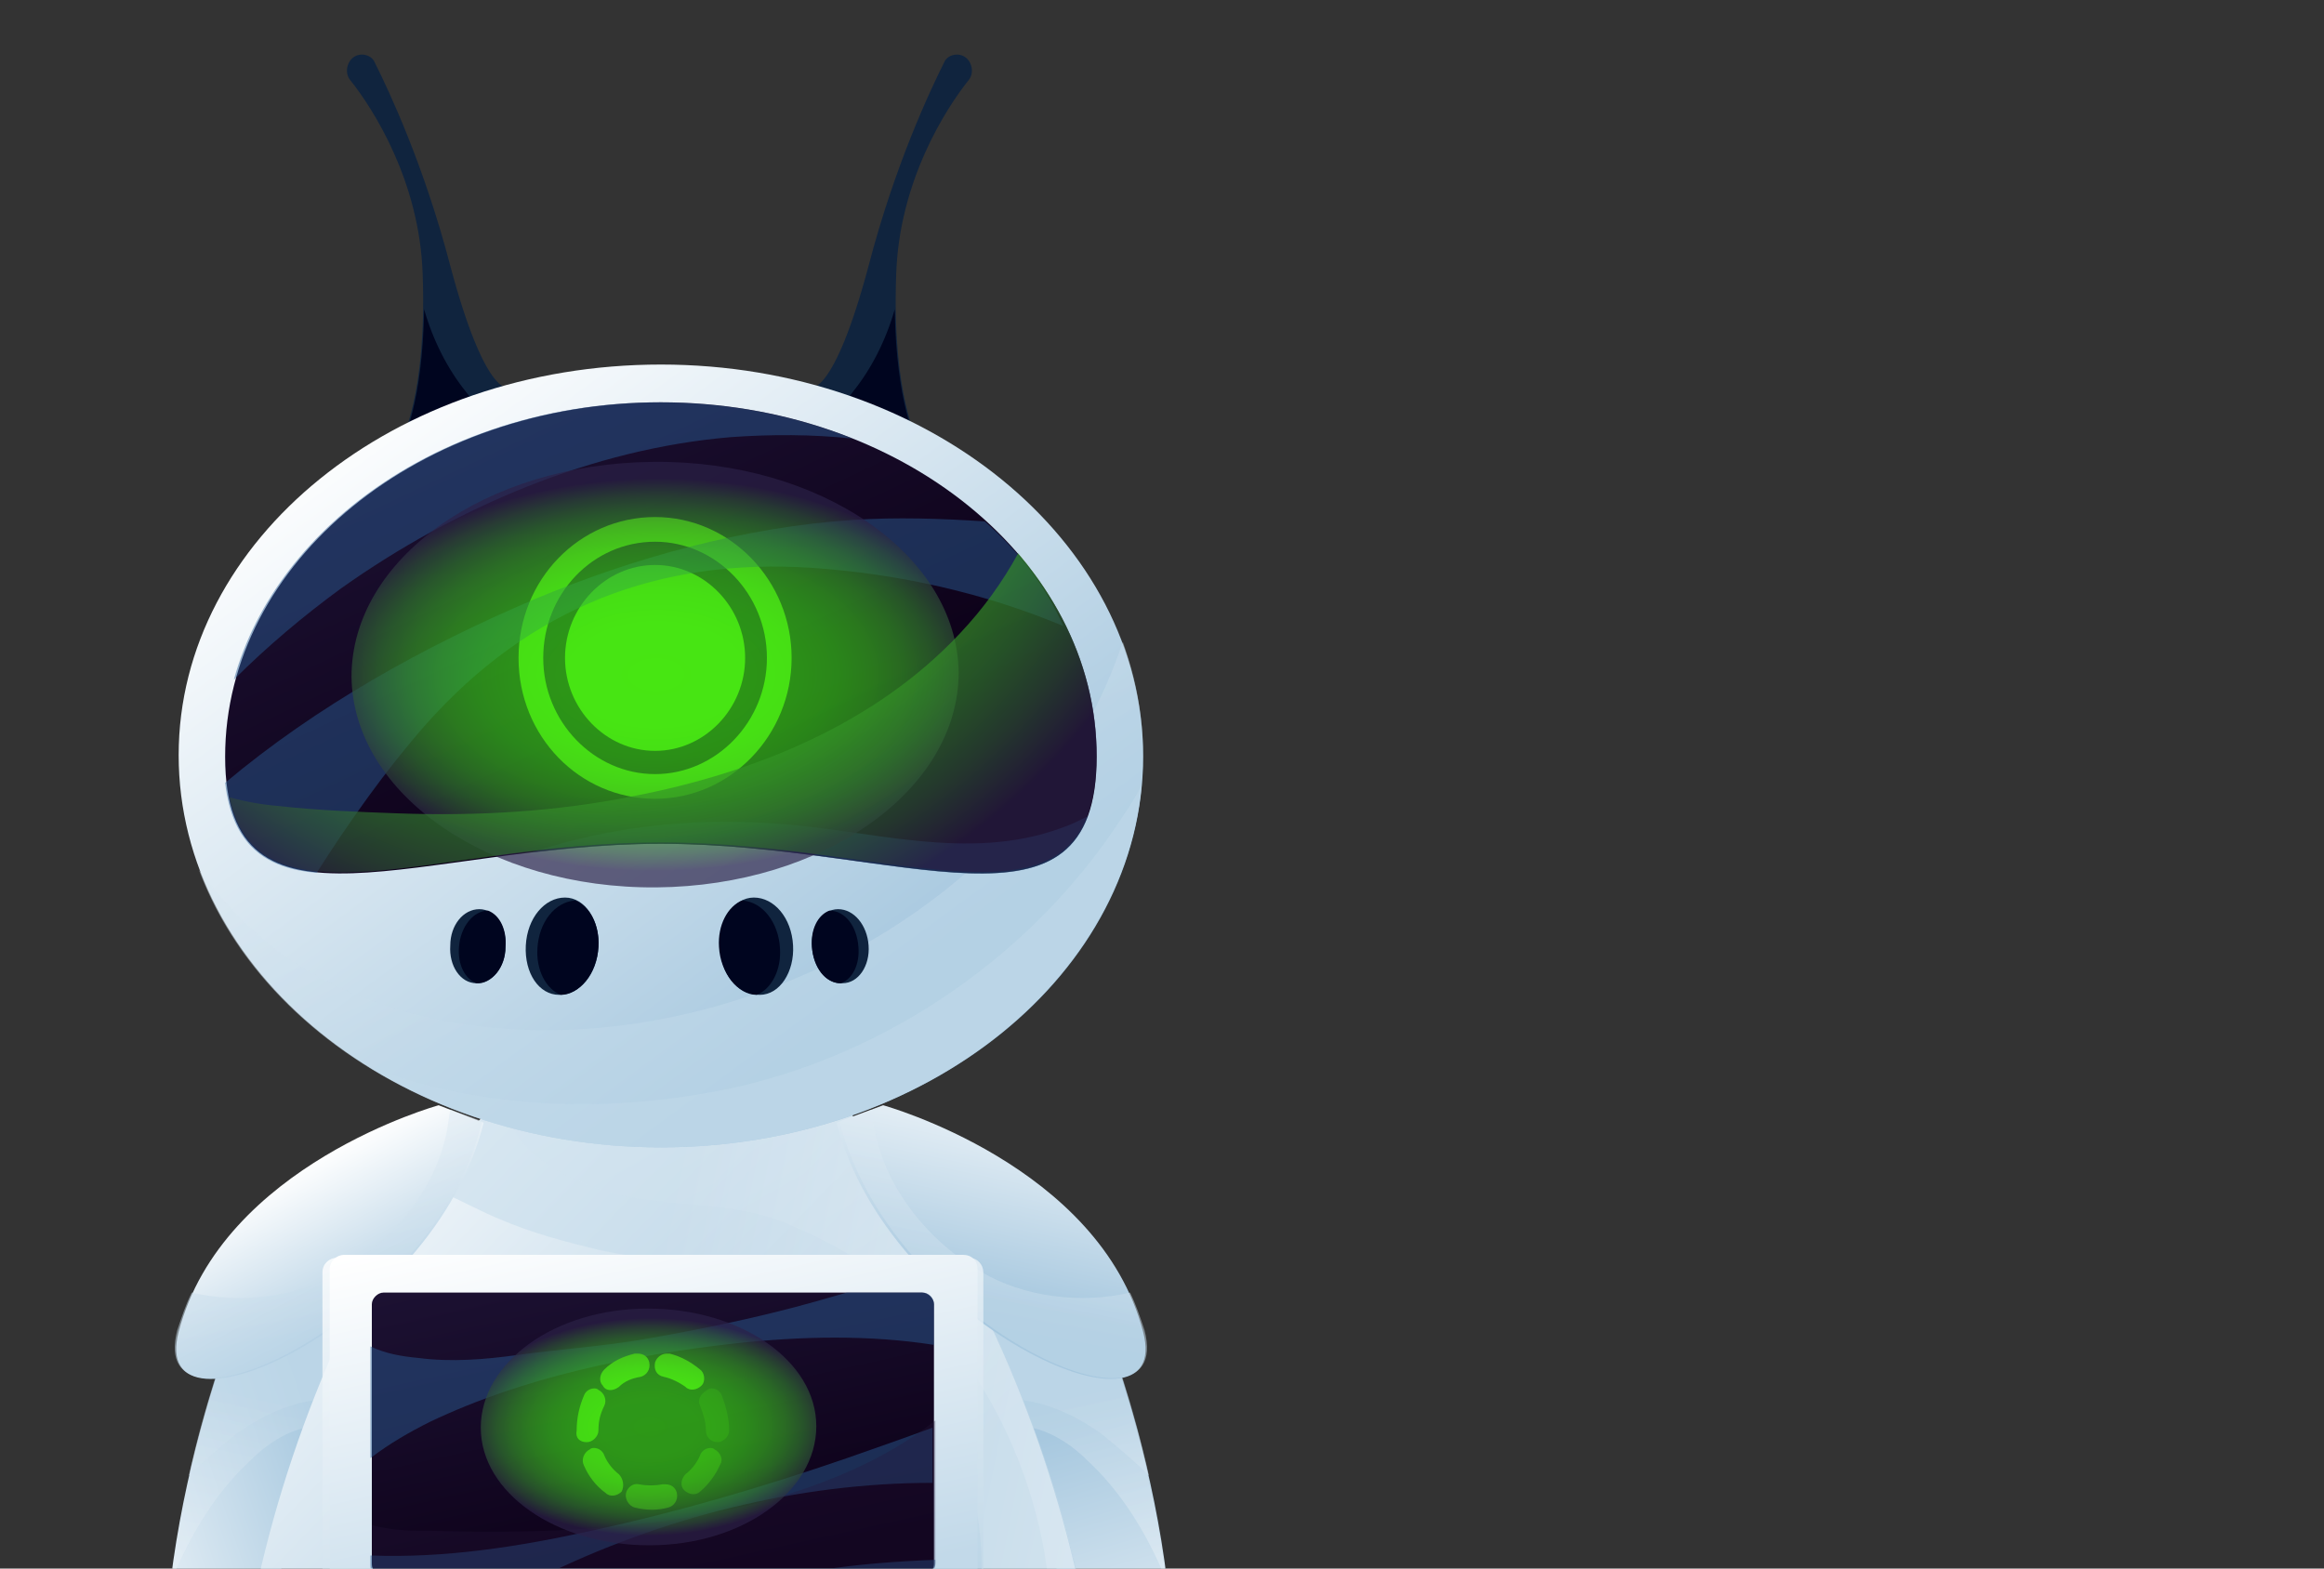 <?xml version="1.0" encoding="utf-8"?>
<!-- Generator: Adobe Illustrator 24.0.0, SVG Export Plug-In . SVG Version: 6.00 Build 0)  -->
<svg version="1.1" id="Layer_1" xmlns="http://www.w3.org/2000/svg" xmlns:xlink="http://www.w3.org/1999/xlink" x="0px" y="0px"
	 viewBox="0 0 160 108" style="enableBackground:new 0 0 160 108;" xml:space="preserve">
<rect x="0" y="0" width="160" height="108" fill="#333333" stroke="none"/>
<style type="text/css">
	.st0{fill:#F2F2F2;}
	.st1{fill:url(#SVGID_5_);}
	.st2{opacity:0.5;fill:url(#SVGID_6_);enableBackground:new    ;}
	.st3{opacity:0.5;fill:url(#SVGID_7_);enableBackground:new    ;}
	.st4{fill:#10243E;}
	.st5{fill:#031833;}
	.st6{fill:url(#SVGID_8_);}
	.st7{opacity:0.5;fill:url(#SVGID_9_);enableBackground:new    ;}
	.st8{opacity:0.5;fill:url(#SVGID_10_);enableBackground:new    ;}
	.st9{fill:url(#SVGID_11_);}
	.st10{opacity:0.5;fill:url(#SVGID_12_);enableBackground:new    ;}
	.st11{fill:#00051F;}
	.st12{opacity:0.5;fill:url(#SVGID_13_);enableBackground:new    ;}
	.st13{fill:url(#SVGID_14_);}
	.st14{opacity:0.5;fill:url(#SVGID_15_);enableBackground:new    ;}
	.st15{opacity:0.5;fill:url(#SVGID_16_);enableBackground:new    ;}
	.st16{fill:url(#SVGID_17_);}
	.st17{fill:#63FC12;}
	.st18{opacity:0.47;}
	.st19{fill:#2A5D94;}
	.st20{clip-path:url(#SVGID_20_);}
	.st21{clip-path:url(#SVGID_21_);fill:url(#SVGID_22_);}
	.st22{clip-path:url(#SVGID_25_);}
	.st23{clip-path:url(#SVGID_26_);fill:url(#SVGID_27_);}
	.st24{opacity:0.68;fill:url(#SVGID_28_);enableBackground:new    ;}
	.st25{opacity:0.68;fill:url(#SVGID_29_);enableBackground:new    ;}
	.st26{fill:url(#SVGID_30_);}
	.st27{opacity:0.5;fill:url(#SVGID_31_);enableBackground:new    ;}
	.st28{fill:url(#SVGID_32_);}
	.st29{opacity:0.5;fill:url(#SVGID_33_);enableBackground:new    ;}
	.st30{fill:url(#SVGID_34_);}
	.st31{opacity:0.5;fill:url(#SVGID_35_);enableBackground:new    ;}
	.st32{fill:url(#SVGID_36_);}
	.st33{opacity:0.5;fill:url(#SVGID_37_);enableBackground:new    ;}
	.st34{opacity:0.81;fill:url(#SVGID_38_);enableBackground:new    ;}
	.st35{fill:url(#SVGID_39_);}
	.st36{fill:url(#SVGID_40_);}
	.st37{opacity:0.3;}
	.st38{fill:#251539;}
	.st39{opacity:0.2;fill:#63FC12;enableBackground:new    ;}
	.st40{opacity:0.9;fill:#63FC12;enableBackground:new    ;}
	.st41{opacity:0.4;fill:#63FC12;enableBackground:new    ;}
	.st42{opacity:0.8;fill:#63FC12;enableBackground:new    ;}
	.st43{opacity:0.6;fill:#63FC12;enableBackground:new    ;}
	.st44{clip-path:url(#SVGID_43_);}
	.st45{clip-path:url(#SVGID_44_);fill:url(#SVGID_45_);}
	.st46{clip-path:url(#SVGID_48_);}
	.st47{clip-path:url(#SVGID_49_);fill:url(#SVGID_50_);}
	.st48{opacity:0.68;fill:url(#SVGID_51_);enableBackground:new    ;}
</style>
<g>
	<path class="st0" d="M82.6,146.9c0,1.9-16.4,3.4-36.6,3.4s-36.6-1.5-36.6-3.4c0-1.9,16.4-3.4,36.6-3.4S82.6,145,82.6,146.9z"/>
	<g>
		
			<linearGradient id="SVGID_5_" gradientUnits="userSpaceOnUse" x1="321.459" y1="4.96" x2="340.796" y2="11.495" gradientTransform="matrix(1 0 0 -1 -318.677 110.142)">
			<stop  offset="0" style="stop-color:#FFFFFF"/>
			<stop  offset="1" style="stop-color:#A7C8DF"/>
		</linearGradient>
		<path class="st1" d="M18.9,85.2c-0.5,0.1-7.1,13.9-7.6,29.3c0,0,0.9,1.6,3.8,1c4.6-5.2,12.8-29.5,12.8-29.5S25.7,83.4,18.9,85.2z"
			/>
		
			<linearGradient id="SVGID_6_" gradientUnits="userSpaceOnUse" x1="-313.291" y1="-71.496" x2="-321.127" y2="-53.089" gradientTransform="matrix(-0.982 0.188 -0.188 -0.982 -305.483 104.762)">
			<stop  offset="0" style="stop-color:#FFFFFF"/>
			<stop  offset="1" style="stop-color:#C2D9E9"/>
		</linearGradient>
		<path class="st2" d="M17.3,100.5c-2.5,2.3-4.2,5.2-5.5,8.3c1.6-12.9,6.7-23.4,7.1-23.5c6.8-1.9,9,0.9,9,0.9s-2,5.9-4.5,12.4
			C21.3,97.5,18.8,99,17.3,100.5z"/>
		
			<linearGradient id="SVGID_7_" gradientUnits="userSpaceOnUse" x1="-313.304" y1="-71.469" x2="-321.133" y2="-53.079" gradientTransform="matrix(-0.982 0.188 -0.188 -0.982 -305.483 104.762)">
			<stop  offset="0" style="stop-color:#FFFFFF"/>
			<stop  offset="1" style="stop-color:#C2D9E9"/>
		</linearGradient>
		<path class="st3" d="M16.3,98.7c-1.1,0.9-2.2,1.8-3.3,2.9c2.1-9.4,5.5-16.3,5.9-16.4c6.8-1.9,9,0.9,9,0.9s-1.7,4.8-3.8,10.5
			C21.5,95.8,18.4,97.2,16.3,98.7z"/>
		<path class="st4" d="M15.2,115.9c-0.4,0.1-0.6,0.6-0.5,1c0.1,0.4,0.3,0.8,0.4,1.2c0,0.3,0,0.6,0,0.9c-0.1,0.6-0.1,1.3-0.2,1.9
			c0,0.1,0,0.2-0.1,0.3s-0.2,0.1-0.3,0.1c-0.3-0.1-0.5-0.4-0.6-0.7c-0.1-0.3-0.1-0.7-0.2-1c0-0.1-0.1-0.2-0.2-0.2
			c-0.1,0-0.1,0-0.2,0c-0.3,0-0.6,0.1-0.8,0.2c-0.2,0.2-0.3,0.5-0.2,0.8c0.3,0.1,0.5,0.4,0.5,0.7c0.2,0.1,0.5,0.2,0.6,0.4
			c0.1,0.2,0.1,0.6-0.1,0.7c-0.1,0.1-0.2,0-0.4,0c-0.3,0-0.6-0.1-0.9-0.1c-0.2,0-0.5-0.1-0.7-0.2c-0.3-0.2-0.3-0.4-0.4-0.7
			c0-0.1-0.1-0.6-0.2-0.7c0,0-0.4-0.2-0.8-0.6c-0.4-0.3-0.1-1.5-0.1-1.5s-0.4-0.6-0.1-1.4c0.3-0.8,1.2-2.8,1.2-2.8l0.8-6
			c2.4,2.2,6.6,1.7,6.6,1.7C17.4,112.5,15.2,115.9,15.2,115.9z"/>
		<path class="st5" d="M15.2,115.9c0,0,2.2-3.4,3.2-5.8c0,0-0.5,0.1-1.3,0.1c-0.2,0.8-0.4,1.7-0.7,2.4c0,0.6-0.7,1.5-1,1.9
			c-0.3,0.6-0.6,1.2-0.9,1.8c-0.1,0.1-0.1,0.2-0.2,0.4c-0.1,0.4,0.1,0.8,0.3,1.2c0,0.5,0.2,0.9,0.2,1.4c0,0.4-0.1,0.9-0.2,1.3
			c0,0.1,0,0.2-0.1,0.2c-0.1,0-0.2-0.1-0.2-0.2c-0.1-0.2-0.1-0.3-0.1-0.5c0-0.5-0.1-0.9-0.3-1.3c0-0.1,0-0.1-0.1-0.2
			c0-0.1-0.1-0.1-0.2-0.1c-0.3-0.1-0.6-0.1-0.9-0.2c-0.1,0-0.2,0-0.2,0c-0.7,0.1-0.9,1.5-1.2,2.1c0.3,0.6,0.6,1.1,0.8,1.7
			c0.3,0,0.5,0.1,0.8,0.1c0.1,0,0.3,0,0.4,0c0.2-0.1,0.2-0.4,0.1-0.7s-0.4-0.3-0.6-0.4c0-0.3-0.2-0.6-0.5-0.7
			c-0.1-0.2,0-0.6,0.2-0.8s0.5-0.2,0.8-0.2c0.1,0,0.1,0,0.2,0c0.1,0,0.1,0.1,0.2,0.2c0.1,0.3,0.1,0.7,0.2,1c0.1,0.3,0.3,0.7,0.6,0.7
			c0.1,0,0.2,0,0.3-0.1s0.1-0.2,0.1-0.3c0.1-0.6,0.1-1.3,0.2-1.9c0-0.3,0-0.6,0-0.9c-0.1-0.4-0.3-0.8-0.4-1.2
			C14.6,116.6,14.8,116,15.2,115.9z"/>
		
			<linearGradient id="SVGID_8_" gradientUnits="userSpaceOnUse" x1="422.347" y1="21.733" x2="413.395" y2="45.173" gradientTransform="matrix(0.997 8.260000e-02 8.260000e-02 -0.997 -342.633 109.479)">
			<stop  offset="0" style="stop-color:#FFFFFF"/>
			<stop  offset="1" style="stop-color:#A7C8DF"/>
		</linearGradient>
		<path class="st6" d="M73.2,85.2c0.5,0.1,7.1,13.9,7.6,29.3c0,0-0.9,1.6-3.8,1c-4.6-5.2-12.8-29.5-12.8-29.5S66.4,83.4,73.2,85.2z"
			/>
		
			<linearGradient id="SVGID_9_" gradientUnits="userSpaceOnUse" x1="446.833" y1="74.246" x2="438.996" y2="92.652" gradientTransform="matrix(0.982 0.188 0.188 -0.982 -376.397 104.762)">
			<stop  offset="0" style="stop-color:#FFFFFF"/>
			<stop  offset="1" style="stop-color:#C2D9E9"/>
		</linearGradient>
		<path class="st7" d="M74.8,100.5c2.5,2.3,4.2,5.2,5.5,8.3c-1.6-12.9-6.7-23.4-7.1-23.5c-6.8-1.9-9,0.9-9,0.9s2,5.9,4.5,12.4
			C70.7,97.5,73.3,99,74.8,100.5z"/>
		
			<linearGradient id="SVGID_10_" gradientUnits="userSpaceOnUse" x1="446.82" y1="74.273" x2="438.99" y2="92.662" gradientTransform="matrix(0.982 0.188 0.188 -0.982 -376.397 104.762)">
			<stop  offset="0" style="stop-color:#FFFFFF"/>
			<stop  offset="1" style="stop-color:#C2D9E9"/>
		</linearGradient>
		<path class="st8" d="M75.8,98.7c1.1,0.9,2.2,1.8,3.3,2.9c-2.1-9.4-5.5-16.3-5.9-16.4c-6.8-1.9-9,0.9-9,0.9s1.7,4.8,3.8,10.5
			C70.6,95.8,73.7,97.2,75.8,98.7z"/>
		<path class="st4" d="M76.9,115.9c0.4,0.1,0.6,0.6,0.5,1c-0.1,0.4-0.3,0.8-0.4,1.2c-0.1,0.3,0,0.6,0,0.9c0.1,0.6,0.1,1.3,0.2,1.9
			c0,0.1,0,0.2,0.1,0.3s0.2,0.1,0.3,0.1c0.3-0.1,0.5-0.4,0.6-0.7s0.1-0.7,0.2-1c0-0.1,0.1-0.2,0.2-0.2c0.1,0,0.1,0,0.2,0
			c0.3,0,0.6,0.1,0.8,0.2c0.2,0.2,0.3,0.5,0.2,0.8c-0.3,0.1-0.5,0.4-0.5,0.7c-0.2,0.1-0.5,0.2-0.6,0.4c-0.1,0.2-0.1,0.6,0.1,0.7
			c0.1,0.1,0.2,0,0.4,0c0.3,0,0.6-0.1,0.9-0.1c0.2,0,0.5-0.1,0.7-0.2c0.3-0.2,0.3-0.4,0.4-0.7c0-0.1,0.1-0.6,0.2-0.7
			c0,0,0.4-0.2,0.8-0.6c0.4-0.3,0.1-1.5,0.1-1.5s0.4-0.6,0.1-1.4c-0.3-0.8-1.2-2.8-1.2-2.8l-0.8-6c-2.4,2.2-6.6,1.7-6.6,1.7
			C74.7,112.5,76.9,115.9,76.9,115.9z"/>
		<path class="st5" d="M80.2,121.3c0.3-0.2,0.4-1.6,0.3-2c-0.1-0.6-0.6-0.8-1.1-0.9c-0.6-0.1-1.2,0.1-1.5,0.7
			c-0.3,0.5-0.2,1.1-0.3,1.7c0,0.1-0.1,0.2-0.2,0.2c-0.1,0-0.1-0.1-0.1-0.2c0-0.5-0.1-1-0.1-1.4c0-0.2,0-0.5,0.1-0.8
			c0.2-0.9,1-1.7,0.9-2.6c-0.1-0.9-0.9-1.6-1.4-2.3c-0.7-1.1-1.3-2.2-1.7-3.4c-0.8,0-1.3-0.1-1.3-0.1c1,2.4,3.2,5.8,3.2,5.8
			c0.4,0.1,0.6,0.6,0.5,1c-0.1,0.4-0.3,0.8-0.4,1.2c-0.1,0.3,0,0.6,0,0.9c0.1,0.6,0.1,1.3,0.2,1.9c0,0.1,0,0.2,0.1,0.3
			s0.2,0.1,0.3,0.1c0.3-0.1,0.5-0.4,0.6-0.7s0.1-0.7,0.2-1c0-0.1,0.1-0.2,0.2-0.2c0.1,0,0.1,0,0.2,0c0.3,0,0.6,0.1,0.8,0.2
			c0.2,0.2,0.3,0.5,0.2,0.8c-0.3,0.1-0.5,0.4-0.5,0.7c-0.2,0.1-0.5,0.2-0.6,0.4c-0.1,0.2-0.1,0.6,0.1,0.7c0.1,0,0.1,0,0.2,0
			C79.3,121.9,79.8,121.6,80.2,121.3z"/>
		<path class="st4" d="M27.6,30.4c0,0,1.8-3.2,1.5-11.5c-0.2-6.4-3.4-11.4-5-13.4c-0.4-0.5-0.2-1.3,0.3-1.6l0,0
			c0.5-0.3,1.2-0.1,1.4,0.4c1,2,3.4,7.1,5.2,14c2.4,9,4,8.4,4,8.4L27.6,30.4z"/>
		
			<linearGradient id="SVGID_11_" gradientUnits="userSpaceOnUse" x1="333.04" y1="28.976" x2="369.773" y2="-6.493" gradientTransform="matrix(1 0 0 -1 -318.677 110.142)">
			<stop  offset="0" style="stop-color:#FFFFFF"/>
			<stop  offset="1" style="stop-color:#A7C8DF"/>
		</linearGradient>
		<path class="st9" d="M75.8,121.6c0,9.4-5.4,15.7-5.4,15.7H23.7c0,0-7.5-5.9-7.5-15.7c0-18.8,13.3-51.2,29.8-51.2
			S75.8,102.9,75.8,121.6z"/>
		
			<linearGradient id="SVGID_12_" gradientUnits="userSpaceOnUse" x1="347.686" y1="57.844" x2="377.198" y2="5.788" gradientTransform="matrix(1 0 0 -1 -318.677 110.142)">
			<stop  offset="0" style="stop-color:#FFFFFF"/>
			<stop  offset="1" style="stop-color:#C2D9E9"/>
		</linearGradient>
		<path class="st10" d="M46,70.4c-3.1,0-7,1.2-9.4,3.2c-4,3.4,0.4,6.5,3.4,7.8c4.4,2,9.4,1,13.8,2.7c4,1.6,7.8,3.9,10.7,7.2
			c5.7,6.4,8.8,15.9,7.6,24.5c-0.9,6.5-3.8,12.8-8.1,17.6c-1.3,1.4-2.6,2.6-4.1,3.8h10.6c0,0,5.4-6.3,5.4-15.7
			C75.8,102.9,62.5,70.4,46,70.4z"/>
		<path class="st11" d="M32.1,27c-1.3-1.6-2.3-3.6-2.9-5.7c-0.1,6.5-1.5,9.1-1.5,9.1l5.3-2.6C32.6,27.6,32.3,27.3,32.1,27z"/>
		<path class="st4" d="M63.2,30.4c0,0-1.8-3.2-1.5-11.5c0.2-6.4,3.4-11.4,5-13.4c0.4-0.5,0.2-1.3-0.3-1.6l0,0
			c-0.5-0.3-1.2-0.1-1.4,0.4c-1,2-3.4,7.1-5.2,14c-2.4,9-4,8.4-4,8.4L63.2,30.4z"/>
		<path class="st11" d="M58.7,27c1.3-1.6,2.3-3.6,2.9-5.7c0.1,6.5,1.5,9.1,1.5,9.1l-5.2-2.6C58.2,27.6,58.5,27.3,58.7,27z"/>
		
			<linearGradient id="SVGID_13_" gradientUnits="userSpaceOnUse" x1="394.264" y1="-1.665" x2="360.209" y2="5.093" gradientTransform="matrix(1 0 0 -1 -318.677 110.142)">
			<stop  offset="0" style="stop-color:#FFFFFF"/>
			<stop  offset="1" style="stop-color:#C2D9E9"/>
		</linearGradient>
		<path class="st12" d="M46,70.4c-6.1,0-11.8,4.5-16.5,11.1c0.4,0.3,0.9,0.5,1.4,0.8c1.1,0.5,2.2,1.1,3.4,1.6c2.3,1,4.6,1.6,7.1,2.2
			c4.7,1,9.7,0.9,14.2,2.8c4.4,1.9,7.9,5.7,10,10.1c1.8,3.8,2.4,8,1.7,12.2c-1.4,8.3-7.6,15.4-14.7,19.2c-3.7,2-7.7,3.1-11.7,3.9
			c-4.2,0.8-8.4,1.2-12.7,1c-2.5-0.1-5-0.5-7.5-1.1c1.6,2.1,3,3.2,3,3.2h46.7c0,0,5.4-6.3,5.4-15.7C75.8,102.9,62.5,70.4,46,70.4z"
			/>
		
			<linearGradient id="SVGID_14_" gradientUnits="userSpaceOnUse" x1="345.347" y1="83.775" x2="377.051" y2="40.452" gradientTransform="matrix(1 0 0 -1 -318.677 110.142)">
			<stop  offset="0" style="stop-color:#FFFFFF"/>
			<stop  offset="1" style="stop-color:#A7C8DF"/>
		</linearGradient>
		<path class="st13" d="M78.7,52.1C78.7,67,63.8,79,45.5,79c-18.3,0-33.2-12.1-33.2-27s14.9-26.9,33.2-26.9
			C63.8,25.1,78.7,37.2,78.7,52.1z"/>
		
			<linearGradient id="SVGID_15_" gradientUnits="userSpaceOnUse" x1="350.554" y1="86.764" x2="369.107" y2="47.506" gradientTransform="matrix(1 0 0 -1 -318.677 110.142)">
			<stop  offset="0" style="stop-color:#FFFFFF"/>
			<stop  offset="1" style="stop-color:#C2D9E9"/>
		</linearGradient>
		<path class="st14" d="M71.5,54.9c-7.7,9.7-20.2,15.5-32.2,16c-7.2,0.3-15-1.3-20.8-5.9c-1.8-1.5-3.4-3.2-4.8-5.1
			C17.8,70.9,30.5,79,45.5,79c18.3,0,33.2-12.1,33.2-27c0-2.7-0.5-5.3-1.4-7.8C76,48.1,74,51.7,71.5,54.9z"/>
		
			<linearGradient id="SVGID_16_" gradientUnits="userSpaceOnUse" x1="351.6" y1="86.581" x2="369.964" y2="47.724" gradientTransform="matrix(1 0 0 -1 -318.677 110.142)">
			<stop  offset="0" style="stop-color:#FFFFFF"/>
			<stop  offset="1" style="stop-color:#C2D9E9"/>
		</linearGradient>
		<path class="st15" d="M77.3,56.2c-6.5,10.1-17.4,17.2-28.9,19.1c-5.8,1-11.7,1-17.4-0.2c-1.9-0.4-3.8-1-5.7-1.7
			c5.6,3.5,12.6,5.6,20.2,5.6C63,79,77.3,68,78.6,54.1C78.2,54.8,77.8,55.5,77.3,56.2z"/>
		
			<linearGradient id="SVGID_17_" gradientUnits="userSpaceOnUse" x1="352.189" y1="84.224" x2="366.637" y2="53.653" gradientTransform="matrix(1 0 0 -1 -318.677 110.142)">
			<stop  offset="0" style="stop-color:#1C1132"/>
			<stop  offset="1" style="stop-color:#0C0017"/>
		</linearGradient>
		<path class="st16" d="M75.5,52.1c0,13.4-13.4,6-30,6s-30,7.4-30-6s13.4-24.4,30-24.4C62,27.7,75.5,38.6,75.5,52.1z"/>
		<path class="st17" d="M54.5,45.3c0,5.3-4.2,9.7-9.4,9.7c-5.2,0-9.4-4.3-9.4-9.7s4.2-9.7,9.4-9.7C50.3,35.6,54.5,40,54.5,45.3z
			 M52.8,45.3c0-4.4-3.5-8-7.7-8c-4.3,0-7.7,3.6-7.7,8s3.5,8,7.7,8S52.8,49.7,52.8,45.3z"/>
		<path class="st17" d="M51.3,45.3c0,3.5-2.8,6.4-6.2,6.4s-6.2-2.9-6.2-6.4s2.8-6.4,6.2-6.4C48.5,38.9,51.3,41.8,51.3,45.3z"/>
		<g class="st18">
			<path class="st19" d="M23.5,40.5c7.9-5.6,17.3-9.6,26.8-10.4c2.8-0.2,5.6-0.2,8.4,0.1c-4-1.6-8.5-2.5-13.3-2.5
				c-14.3,0-26.3,8.2-29.3,19.1C18.4,44.5,20.9,42.4,23.5,40.5z"/>
		</g>
		<g class="st18">
			<path class="st19" d="M67.8,35.9c-3-0.2-6.1-0.3-9.1-0.1c-7.5,0.5-15.1,2.6-22,5.5c-7.5,3.2-14.9,7.3-21.2,12.6
				c0.5,4.3,2.8,5.9,6.3,6.2c2.3-3.6,4.7-7,7.5-10.2c7.2-8.1,16.1-11.5,26.6-10.8c5.9,0.4,11.8,1.7,17.3,4
				C72,40.4,70.2,38,67.8,35.9z"/>
		</g>
		<path class="st4" d="M50.3,139.6c0,0,1.8-6,9.3-9.9c7.6-3.9,11.2-0.4,11.2-0.4L50.3,139.6z"/>
		<path class="st4" d="M41.9,139.6c0,0-1.8-6-9.3-9.9c-7.5-3.9-11.2-0.4-11.2-0.4L41.9,139.6z"/>
		<g class="st18">
			<path class="st19" d="M73.1,57c-6.5,2.4-13.3,0.1-19.8-0.3c-5.7-0.4-11.3,0.2-16.7,2c2.8-0.3,5.8-0.6,8.9-0.6
				c14.5,0,26.6,5.7,29.4-1.9C74.3,56.5,73.7,56.8,73.1,57z"/>
		</g>
		<g>
			<g>
				<defs>
					<polygon id="SVGID_18_" points="-25,1 -24,1 -25,2 					"/>
				</defs>
				<defs>
					<polygon id="SVGID_19_" points="-27,-1 -28,-1 -27,-2 					"/>
				</defs>
				<clipPath id="SVGID_20_">
					<use xlink:href="#SVGID_18_"  style="overflow:visible;"/>
				</clipPath>
				<clipPath id="SVGID_21_" class="st20">
					<use xlink:href="#SVGID_19_"  style="overflow:visible;"/>
				</clipPath>
				
					<radialGradient id="SVGID_22_" cx="-556.707" cy="160.067" r="46.113" gradientTransform="matrix(0.452 -3.113762e-03 -2.038100e-03 -0.318 297.24 95.624)" gradientUnits="userSpaceOnUse">
					<stop  offset="0" style="stop-color:#FFFFFF"/>
					<stop  offset="9.750000e-02" style="stop-color:#F9F9F9"/>
					<stop  offset="0.222" style="stop-color:#EAEAEA"/>
					<stop  offset="0.36" style="stop-color:#D0D0D0"/>
					<stop  offset="0.509" style="stop-color:#ABABAB"/>
					<stop  offset="0.666" style="stop-color:#7C7C7C"/>
					<stop  offset="0.831" style="stop-color:#434343"/>
					<stop  offset="0.998" style="stop-color:#010101"/>
					<stop  offset="1" style="stop-color:#000000"/>
				</radialGradient>
				<path class="st21" d="M66,46.3C66,54.4,56.7,61,45.2,61.1s-20.9-6.4-21-14.5c0-8.1,9.2-14.7,20.8-14.8
					C56.5,31.7,65.9,38.2,66,46.3z"/>
			</g>
		</g>
		<g>
			<g>
				<g>
					<defs>
						<polygon id="SVGID_23_" points="-25,1 -24,1 -25,2 						"/>
					</defs>
					<defs>
						<polygon id="SVGID_24_" points="-27,-1 -28,-1 -27,-2 						"/>
					</defs>
					<clipPath id="SVGID_25_">
						<use xlink:href="#SVGID_23_"  style="overflow:visible;"/>
					</clipPath>
					<clipPath id="SVGID_26_" class="st22">
						<use xlink:href="#SVGID_24_"  style="overflow:visible;"/>
					</clipPath>
					
						<radialGradient id="SVGID_27_" cx="-585.756" cy="159.91" r="42.467" gradientTransform="matrix(0.542 -3.736514e-03 -2.038100e-03 -0.318 362.979 95.119)" gradientUnits="userSpaceOnUse">
						<stop  offset="0" style="stop-color:#FFFFFF"/>
						<stop  offset="0.314" style="stop-color:#FDFDFD"/>
						<stop  offset="0.451" style="stop-color:#F6F6F6"/>
						<stop  offset="0.554" style="stop-color:#E9E9E9"/>
						<stop  offset="0.64" style="stop-color:#D7D7D7"/>
						<stop  offset="0.715" style="stop-color:#C0C0C0"/>
						<stop  offset="0.782" style="stop-color:#A3A3A3"/>
						<stop  offset="0.844" style="stop-color:#818181"/>
						<stop  offset="0.902" style="stop-color:#595959"/>
						<stop  offset="0.954" style="stop-color:#2E2E2E"/>
						<stop  offset="1" style="stop-color:#000000"/>
					</radialGradient>
					<path class="st23" d="M66,46.3C66,54.4,56.7,61,45.2,61.1s-20.9-6.4-21-14.5c0-8.1,9.2-14.7,20.8-14.8
						C56.5,31.7,65.9,38.2,66,46.3z"/>
				</g>
			</g>
			
				<radialGradient id="SVGID_28_" cx="-585.756" cy="159.91" r="42.467" gradientTransform="matrix(0.542 -3.736514e-03 -2.038100e-03 -0.318 362.979 95.119)" gradientUnits="userSpaceOnUse">
				<stop  offset="0" style="stop-color:#39DB12"/>
				<stop  offset="0.272" style="stop-color:#39D913"/>
				<stop  offset="0.423" style="stop-color:#38D115"/>
				<stop  offset="0.544" style="stop-color:#37C319"/>
				<stop  offset="0.649" style="stop-color:#36AF1E"/>
				<stop  offset="0.744" style="stop-color:#349625"/>
				<stop  offset="0.832" style="stop-color:#31772E"/>
				<stop  offset="0.914" style="stop-color:#2F5138"/>
				<stop  offset="0.989" style="stop-color:#2C2844"/>
				<stop  offset="1" style="stop-color:#2B2146"/>
			</radialGradient>
			<path class="st24" d="M66,46.3C66,54.4,56.7,61,45.2,61.1s-20.9-6.4-21-14.5c0-8.1,9.2-14.7,20.8-14.8
				C56.5,31.7,65.9,38.2,66,46.3z"/>
		</g>
		
			<radialGradient id="SVGID_29_" cx="559.6" cy="-49.197" r="95.92" gradientTransform="matrix(0.463 0 0 -0.479 -218.366 -3.303)" gradientUnits="userSpaceOnUse">
			<stop  offset="0" style="stop-color:#39DB12"/>
			<stop  offset="0.272" style="stop-color:#39D913"/>
			<stop  offset="0.423" style="stop-color:#38D115"/>
			<stop  offset="0.544" style="stop-color:#37C319"/>
			<stop  offset="0.649" style="stop-color:#36AF1E"/>
			<stop  offset="0.744" style="stop-color:#349625"/>
			<stop  offset="0.832" style="stop-color:#31772E"/>
			<stop  offset="0.914" style="stop-color:#2F5138"/>
			<stop  offset="0.989" style="stop-color:#2C2844"/>
			<stop  offset="1" style="stop-color:#2B2146"/>
		</radialGradient>
		<path class="st25" d="M70.1,38.1c-1.1,2-2.4,3.8-4,5.5c-5.9,6.3-14.2,9.6-22.4,11.2c-5.4,1.1-10.9,1.4-16.4,1.2
			c-2.7-0.1-5.4-0.2-8.1-0.5c-1.2-0.1-2.3-0.3-3.4-0.6c2,9.4,14.5,3.1,29.7,3.1c16.6,0,30,7.4,30-6C75.5,46.9,73.5,42.1,70.1,38.1z"
			/>
		<g>
			<path class="st4" d="M41.2,65.2c0.1-1.8-0.9-3.4-2.3-3.4c-1.4,0-2.6,1.4-2.7,3.3s0.9,3.4,2.3,3.4C39.9,68.5,41.1,67.1,41.2,65.2z
				"/>
			<path class="st11" d="M38.6,68.5c-1-0.4-1.7-1.7-1.6-3.2c0.1-1.8,1.2-3.2,2.6-3.3c1,0.4,1.7,1.7,1.6,3.2
				C41.1,67,39.9,68.5,38.6,68.5z"/>
			<path class="st4" d="M34.8,65.2c0.1-1.4-0.7-2.6-1.8-2.6c-1.1,0-2,1.1-2,2.5c-0.1,1.4,0.7,2.6,1.8,2.6
				C33.8,67.8,34.8,66.6,34.8,65.2z"/>
			<path class="st11" d="M32.8,67.7c-0.8-0.3-1.3-1.3-1.2-2.5c0.1-1.4,1-2.5,2-2.5c0.8,0.3,1.3,1.3,1.2,2.5
				C34.8,66.6,33.9,67.7,32.8,67.7z"/>
		</g>
		<g>
			<path class="st4" d="M49.6,65.2c-0.1-1.8,0.9-3.4,2.3-3.4c1.4,0,2.6,1.4,2.7,3.3c0.1,1.8-0.9,3.4-2.3,3.4
				C50.8,68.5,49.6,67.1,49.6,65.2z"/>
			<path class="st11" d="M52.1,68.5c1-0.4,1.7-1.7,1.6-3.2c-0.1-1.8-1.2-3.2-2.6-3.3c-1,0.4-1.7,1.7-1.6,3.2
				C49.6,67,50.8,68.5,52.1,68.5z"/>
			<path class="st4" d="M55.9,65.2c-0.1-1.4,0.7-2.6,1.8-2.6c1.1,0,2,1.1,2.1,2.5c0.1,1.4-0.7,2.6-1.8,2.6
				C56.9,67.8,56,66.6,55.9,65.2z"/>
			<path class="st11" d="M57.9,67.7c0.8-0.3,1.3-1.3,1.2-2.5c-0.1-1.4-0.9-2.5-2-2.5c-0.8,0.3-1.3,1.3-1.2,2.5
				C56,66.6,56.8,67.7,57.9,67.7z"/>
		</g>
		
			<linearGradient id="SVGID_30_" gradientUnits="userSpaceOnUse" x1="376.438" y1="-13.844" x2="382.485" y2="-29.008" gradientTransform="matrix(1 0 0 -1 -318.677 110.142)">
			<stop  offset="0" style="stop-color:#FFFFFF"/>
			<stop  offset="1" style="stop-color:#C2D9E9"/>
		</linearGradient>
		<path class="st26" d="M50.3,139.6h26.5c0,0-0.4-10.8-8.9-10.8C57.3,128.9,50.3,139.6,50.3,139.6z"/>
		
			<linearGradient id="SVGID_31_" gradientUnits="userSpaceOnUse" x1="375.988" y1="-16.85" x2="382.435" y2="-28.223" gradientTransform="matrix(1 0 0 -1 -318.677 110.142)">
			<stop  offset="0" style="stop-color:#FFFFFF"/>
			<stop  offset="1" style="stop-color:#C2D9E9"/>
		</linearGradient>
		<path class="st27" d="M61.8,138.1c-2.8,0.2-6.7,0.5-9.1-1.4c-1.6,1.7-2.4,3-2.4,3h26.5c0,0-0.1-3.1-1.5-5.9
			C71.4,136.6,66.6,137.7,61.8,138.1z"/>
		
			<linearGradient id="SVGID_32_" gradientUnits="userSpaceOnUse" x1="338.456" y1="-17.567" x2="348.838" y2="-31.618" gradientTransform="matrix(1 0 0 -1 -318.677 110.142)">
			<stop  offset="0" style="stop-color:#FFFFFF"/>
			<stop  offset="1" style="stop-color:#C2D9E9"/>
		</linearGradient>
		<path class="st28" d="M41.8,139.6H15.3c0,0,0.4-10.8,8.9-10.8C34.8,128.9,41.8,139.6,41.8,139.6z"/>
		
			<linearGradient id="SVGID_33_" gradientUnits="userSpaceOnUse" x1="-418.791" y1="-16.849" x2="-412.344" y2="-28.222" gradientTransform="matrix(-1 0 0 -1 -383.967 110.142)">
			<stop  offset="0" style="stop-color:#FFFFFF"/>
			<stop  offset="1" style="stop-color:#C2D9E9"/>
		</linearGradient>
		<path class="st29" d="M30.3,138.1c2.8,0.2,6.7,0.5,9.1-1.4c1.6,1.7,2.4,3,2.4,3H15.3c0,0,0.1-3.1,1.5-5.9
			C20.8,136.6,25.6,137.7,30.3,138.1z"/>
		<rect x="49.1" y="139.6" class="st4" width="29.2" height="7.8"/>
		<path class="st11" d="M73.4,143.5c-4.7,1.6-9.9,1.7-14.8,1.4c-2.1-0.1-4.4-0.3-6.3-1.4c-1.6-0.9-2.4-2.4-2.4-4h-0.9v7.8h29.2v-6.5
			C76.9,142.1,75.2,142.9,73.4,143.5z"/>
		<g>
			
				<linearGradient id="SVGID_34_" gradientUnits="userSpaceOnUse" x1="389.639" y1="37.435" x2="386.14" y2="20.863" gradientTransform="matrix(1 0 0 -1 -318.677 110.142)">
				<stop  offset="0" style="stop-color:#FFFFFF"/>
				<stop  offset="1" style="stop-color:#A7C8DF"/>
			</linearGradient>
			<path class="st30" d="M60.8,76.1c0,0,14.9,4.1,17.9,15.6c2.2,8.4-17.6-0.6-21.1-14.4L60.8,76.1z"/>
			
				<linearGradient id="SVGID_35_" gradientUnits="userSpaceOnUse" x1="390.968" y1="46.183" x2="385.814" y2="18.61" gradientTransform="matrix(1 0 0 -1 -318.677 110.142)">
				<stop  offset="0" style="stop-color:#FFFFFF"/>
				<stop  offset="1" style="stop-color:#C2D9E9"/>
			</linearGradient>
			<path class="st31" d="M77.8,89c-3.4,0.8-7.3,0.3-10.2-1.4c-3.7-2.1-7-6.1-7.5-10.6c-0.1-0.2-0.1-0.4-0.1-0.6l-2.2,0.8
				C61.2,91,81,100.1,78.8,91.6C78.5,90.7,78.2,89.8,77.8,89z"/>
		</g>
		<rect x="14" y="139.6" class="st4" width="29.2" height="7.8"/>
		<path class="st11" d="M38.3,143.5c-4.7,1.6-9.9,1.7-14.8,1.4c-2.1-0.1-4.4-0.3-6.3-1.4c-1.5-0.9-2.4-2.4-2.4-4h-0.9v7.8h29.2v-6.5
			C41.8,142.1,40.1,142.9,38.3,143.5z"/>
		<g>
			
				<linearGradient id="SVGID_36_" gradientUnits="userSpaceOnUse" x1="338.801" y1="29.652" x2="344.87" y2="18.157" gradientTransform="matrix(1 0 0 -1 -318.677 110.142)">
				<stop  offset="0" style="stop-color:#FFFFFF"/>
				<stop  offset="1" style="stop-color:#A7C8DF"/>
			</linearGradient>
			<path class="st32" d="M30.2,76.1c0,0-14.9,4.1-17.9,15.6c-2.2,8.4,17.6-0.6,21-14.4L30.2,76.1z"/>
			
				<linearGradient id="SVGID_37_" gradientUnits="userSpaceOnUse" x1="-381.912" y1="46.181" x2="-387.066" y2="18.608" gradientTransform="matrix(-1 0 0 -1 -363.203 110.142)">
				<stop  offset="0" style="stop-color:#FFFFFF"/>
				<stop  offset="1" style="stop-color:#C2D9E9"/>
			</linearGradient>
			<path class="st33" d="M13.2,89c3.4,0.8,7.3,0.3,10.2-1.4c3.7-2.1,7-6.1,7.5-10.6c0-0.2,0.1-0.4,0.1-0.6l2.2,0.8
				C29.8,91,10,100.1,12.2,91.6C12.5,90.7,12.8,89.8,13.2,89z"/>
		</g>
		
			<linearGradient id="SVGID_38_" gradientUnits="userSpaceOnUse" x1="359.893" y1="27.282" x2="366.479" y2="-2.499" gradientTransform="matrix(1 0 0 -1 -318.677 110.142)">
			<stop  offset="0" style="stop-color:#FFFFFF"/>
			<stop  offset="1" style="stop-color:#C2D9E9"/>
		</linearGradient>
		<path class="st34" d="M66.7,113H23.2c-0.6,0-1-0.5-1-1V87.6c0-0.6,0.5-1,1-1h43.5c0.6,0,1,0.5,1,1v24.3
			C67.8,112.5,67.3,113,66.7,113z"/>
		
			<linearGradient id="SVGID_39_" gradientUnits="userSpaceOnUse" x1="360.091" y1="27.422" x2="366.337" y2="-0.822" gradientTransform="matrix(1 0 0 -1 -318.677 110.142)">
			<stop  offset="0" style="stop-color:#FFFFFF"/>
			<stop  offset="1" style="stop-color:#C2D9E9"/>
		</linearGradient>
		<path class="st35" d="M66.2,111.1H23.7c-0.5,0-1-0.4-1-1V87.4c0-0.6,0.5-1,1-1h42.6c0.6,0,1,0.4,1,1v22.7
			C67.2,110.7,66.8,111.1,66.2,111.1z"/>
		
			<linearGradient id="SVGID_40_" gradientUnits="userSpaceOnUse" x1="360.754" y1="24.405" x2="365.825" y2="1.475" gradientTransform="matrix(1 0 0 -1 -318.677 110.142)">
			<stop  offset="0" style="stop-color:#1C1132"/>
			<stop  offset="1" style="stop-color:#0C0017"/>
		</linearGradient>
		<path class="st36" d="M63.5,108.5H26.4c-0.5,0-0.8-0.4-0.8-0.8V89.8c0-0.4,0.4-0.8,0.8-0.8h37.1c0.4,0,0.8,0.4,0.8,0.8v17.9
			C64.3,108.1,63.9,108.5,63.5,108.5z"/>
		<path class="st4" d="M53.9,115.6H36.2c-0.6,0-1.1-0.5-1.1-1.1l0,0c0-0.6,0.5-1.1,1.1-1.1h17.7c0.6,0,1.1,0.5,1.1,1.1l0,0
			C55,115.1,54.5,115.6,53.9,115.6z"/>
		<path class="st11" d="M53,114.1H37.1c-0.6,0-1,0.5-1,1.1v0.1c0,0.1,0,0.2,0,0.3c0,0,0.1,0,0.1,0h17.7c0,0,0.1,0,0.1,0
			c0-0.1,0-0.2,0-0.3v-0.1C54,114.6,53.6,114.1,53,114.1z"/>
		<path class="st4" d="M53.3,118.3H36.8c-0.6,0-1-0.5-1-1.1l0,0c0-0.6,0.5-1.1,1-1.1h16.5c0.6,0,1,0.5,1,1.1l0,0
			C54.3,117.8,53.9,118.3,53.3,118.3z"/>
		<path class="st11" d="M52.5,116.9H37.6c-0.5,0-1,0.4-1,1v0.1c0,0.1,0,0.2,0,0.3c0,0,0.1,0,0.1,0h16.5c0,0,0.1,0,0.1,0
			c0-0.1,0-0.2,0-0.3v-0.1C53.4,117.4,53,116.9,52.5,116.9z"/>
		<path class="st4" d="M38.4,122.3h13.2c0.4,0,0.8,0.4,0.8,0.8l0,0c0,0.5-0.4,0.8-0.8,0.8H38.4c-0.5,0-0.8-0.4-0.8-0.8l0,0
			C37.6,122.6,38,122.3,38.4,122.3z"/>
		<path class="st11" d="M39.1,123.4H51c0.4,0,0.8-0.4,0.8-0.8v-0.1c0-0.1,0-0.2,0-0.2c0,0-0.1,0-0.1,0H38.4c0,0-0.1,0-0.1,0
			c0,0.1,0,0.1,0,0.2v0.1C38.3,123,38.7,123.4,39.1,123.4z"/>
		<path class="st4" d="M39.1,124.4H51c0.4,0,0.7,0.3,0.7,0.8l0,0c0,0.4-0.3,0.8-0.7,0.8H39.1c-0.4,0-0.7-0.3-0.7-0.8l0,0
			C38.4,124.7,38.7,124.4,39.1,124.4z"/>
		<path class="st11" d="M39.7,125.4h10.7c0.4,0,0.7-0.3,0.7-0.7v-0.1c0-0.1,0-0.1,0-0.2c0,0,0,0-0.1,0H39.1c0,0,0,0-0.1,0
			c0,0.1,0,0.1,0,0.2v0.1C39,125,39.3,125.4,39.7,125.4z"/>
		<g class="st18">
			<path class="st19" d="M29.6,97.9c6.5-3.1,13.9-4.6,21-5.4c4.6-0.5,9.2-0.6,13.7,0.1v-2.8c0-0.4-0.3-0.8-0.8-0.8h-5.2
				c-0.7,0.2-1.4,0.4-2.1,0.6c-3.9,1.1-7.8,1.9-11.8,2.6c-2.9,0.5-5.9,0.7-8.8,1.1c-2.2,0.3-4.5,0.5-6.8,0.2
				c-1.1-0.1-2.3-0.3-3.3-0.8v7.7C26.8,99.4,28.2,98.6,29.6,97.9z"/>
		</g>
		<g class="st18">
			<path class="st19" d="M56.5,108.1c-1,0.1-2.1,0.3-3.1,0.4h10.2c0.4,0,0.8-0.4,0.8-0.8v-0.3C61.7,107.5,59.1,107.7,56.5,108.1z"/>
		</g>
		<g class="st18">
			<path class="st19" d="M58.3,100.4c-5.8,2-11.6,3.7-17.6,5c-5,1.1-10.1,1.9-15.2,1.7v0.7c0,0.4,0.3,0.8,0.8,0.8h10.9c0,0,0,0,0,0
				c8.3-4.1,17.7-6.5,27-6.5v-3.8C62.3,99,60.3,99.7,58.3,100.4z"/>
		</g>
		<g class="st37">
			<path class="st38" d="M58.7,101.2c-6,2.7-12.5,3.7-19,4.1c-3.3,0.2-6.7,0.2-10,0.1c-1.3,0-2.8,0-4.1-0.4v2.6
				c0,0.4,0.3,0.8,0.8,0.8h37.2c0.4,0,0.8-0.4,0.8-0.8v-9.8C62.6,99.2,60.7,100.3,58.7,101.2z"/>
		</g>
		<g>
			<path class="st17" d="M45.7,94.8c0.5,0.1,1.1,0.4,1.5,0.7c0.3,0.3,0.8,0.2,1.1-0.1c0.3-0.3,0.2-0.9-0.1-1.1
				c-0.6-0.5-1.3-0.9-2.1-1.1c-0.1,0-0.1,0-0.2,0c-0.4,0-0.7,0.3-0.8,0.6C45,94.3,45.2,94.7,45.7,94.8z"/>
			<path class="st17" d="M42.6,95.5c0.4-0.4,0.9-0.6,1.5-0.7c0.4-0.1,0.7-0.5,0.6-1c-0.1-0.4-0.4-0.6-0.8-0.6c-0.1,0-0.1,0-0.2,0
				c-0.8,0.2-1.5,0.5-2.1,1.1c-0.3,0.3-0.4,0.8-0.1,1.1C41.7,95.8,42.2,95.8,42.6,95.5z"/>
			<path class="st39" d="M48.2,96.8c0.2,0.5,0.4,1.1,0.4,1.7c0,0.4,0.3,0.8,0.8,0.8l0,0c0.4,0,0.8-0.4,0.8-0.8
				c0-0.8-0.2-1.6-0.5-2.4c-0.1-0.3-0.4-0.5-0.7-0.5c-0.1,0-0.2,0-0.3,0.1C48.2,96,48,96.4,48.2,96.8z"/>
			<path class="st40" d="M40.4,99.3c0.4,0,0.8-0.4,0.8-0.8v0c0-0.6,0.1-1.1,0.4-1.7c0.2-0.4,0-0.9-0.4-1.1c-0.1-0.1-0.2-0.1-0.3-0.1
				c-0.3,0-0.6,0.2-0.7,0.5c-0.3,0.7-0.5,1.5-0.5,2.4v0C39.6,99,39.9,99.3,40.4,99.3z"/>
			<path class="st41" d="M49.2,99.8c-0.1-0.1-0.2-0.1-0.3-0.1c-0.3,0-0.6,0.2-0.7,0.5c-0.2,0.5-0.6,1-1,1.3
				c-0.3,0.3-0.4,0.8-0.1,1.1s0.8,0.4,1.1,0.1c0.6-0.5,1.1-1.2,1.4-1.9C49.8,100.5,49.6,100,49.2,99.8z"/>
			<path class="st42" d="M42.6,101.5c-0.4-0.3-0.8-0.8-1-1.3c-0.1-0.3-0.4-0.5-0.7-0.5c-0.1,0-0.2,0-0.3,0.1
				c-0.4,0.2-0.6,0.7-0.4,1.1c0.3,0.7,0.8,1.4,1.5,1.9c0.3,0.3,0.8,0.2,1.1-0.1C43,102.3,42.9,101.8,42.6,101.5z"/>
			<path class="st43" d="M43.1,102.8c-0.1,0.4,0.2,0.9,0.6,1c0.8,0.2,1.6,0.2,2.3,0c0.4-0.1,0.7-0.5,0.6-1c-0.1-0.4-0.4-0.6-0.8-0.6
				c-0.1,0-0.1,0-0.2,0c-0.5,0.1-1.1,0.1-1.6,0C43.6,102.1,43.2,102.4,43.1,102.8z"/>
		</g>
		<g>
			<g>
				<defs>
					<polygon id="SVGID_41_" points="-25,1 -24,1 -25,2 					"/>
				</defs>
				<defs>
					<polygon id="SVGID_42_" points="-27,-1 -28,-1 -27,-2 					"/>
				</defs>
				<clipPath id="SVGID_43_">
					<use xlink:href="#SVGID_41_"  style="overflow:visible;"/>
				</clipPath>
				<clipPath id="SVGID_44_" class="st44">
					<use xlink:href="#SVGID_42_"  style="overflow:visible;"/>
				</clipPath>
				
					<radialGradient id="SVGID_45_" cx="-558.469" cy="-2.758" r="25.558" gradientTransform="matrix(0.452 -3.113762e-03 -2.038100e-03 -0.318 297.24 95.624)" gradientUnits="userSpaceOnUse">
					<stop  offset="0" style="stop-color:#FFFFFF"/>
					<stop  offset="9.750000e-02" style="stop-color:#F9F9F9"/>
					<stop  offset="0.222" style="stop-color:#EAEAEA"/>
					<stop  offset="0.36" style="stop-color:#D0D0D0"/>
					<stop  offset="0.509" style="stop-color:#ABABAB"/>
					<stop  offset="0.666" style="stop-color:#7C7C7C"/>
					<stop  offset="0.831" style="stop-color:#434343"/>
					<stop  offset="0.998" style="stop-color:#010101"/>
					<stop  offset="1" style="stop-color:#000000"/>
				</radialGradient>
				<path class="st45" d="M56.2,98.2c0,4.5-5.1,8.2-11.5,8.2c-6.4,0-11.6-3.6-11.6-8.1c0-4.5,5.1-8.2,11.5-8.2S56.2,93.7,56.2,98.2z
					"/>
			</g>
		</g>
		<g>
			<g>
				<g>
					<defs>
						<polygon id="SVGID_46_" points="-25,1 -24,1 -25,2 						"/>
					</defs>
					<defs>
						<polygon id="SVGID_47_" points="-27,-1 -28,-1 -27,-2 						"/>
					</defs>
					<clipPath id="SVGID_48_">
						<use xlink:href="#SVGID_46_"  style="overflow:visible;"/>
					</clipPath>
					<clipPath id="SVGID_49_" class="st46">
						<use xlink:href="#SVGID_47_"  style="overflow:visible;"/>
					</clipPath>
					
						<radialGradient id="SVGID_50_" cx="-587.226" cy="-2.914" r="23.537" gradientTransform="matrix(0.542 -3.736514e-03 -2.038100e-03 -0.318 362.979 95.119)" gradientUnits="userSpaceOnUse">
						<stop  offset="0" style="stop-color:#FFFFFF"/>
						<stop  offset="0.314" style="stop-color:#FDFDFD"/>
						<stop  offset="0.451" style="stop-color:#F6F6F6"/>
						<stop  offset="0.554" style="stop-color:#E9E9E9"/>
						<stop  offset="0.64" style="stop-color:#D7D7D7"/>
						<stop  offset="0.715" style="stop-color:#C0C0C0"/>
						<stop  offset="0.782" style="stop-color:#A3A3A3"/>
						<stop  offset="0.844" style="stop-color:#818181"/>
						<stop  offset="0.902" style="stop-color:#595959"/>
						<stop  offset="0.954" style="stop-color:#2E2E2E"/>
						<stop  offset="1" style="stop-color:#000000"/>
					</radialGradient>
					<path class="st47" d="M56.2,98.2c0,4.5-5.1,8.2-11.5,8.2c-6.4,0-11.6-3.6-11.6-8.1c0-4.5,5.1-8.2,11.5-8.2S56.2,93.7,56.2,98.2
						z"/>
				</g>
			</g>
			
				<radialGradient id="SVGID_51_" cx="-587.226" cy="-2.914" r="23.537" gradientTransform="matrix(0.542 -3.736514e-03 -2.038100e-03 -0.318 362.979 95.119)" gradientUnits="userSpaceOnUse">
				<stop  offset="0" style="stop-color:#39DB12"/>
				<stop  offset="0.272" style="stop-color:#39D913"/>
				<stop  offset="0.423" style="stop-color:#38D115"/>
				<stop  offset="0.544" style="stop-color:#37C319"/>
				<stop  offset="0.649" style="stop-color:#36AF1E"/>
				<stop  offset="0.744" style="stop-color:#349625"/>
				<stop  offset="0.832" style="stop-color:#31772E"/>
				<stop  offset="0.914" style="stop-color:#2F5138"/>
				<stop  offset="0.989" style="stop-color:#2C2844"/>
				<stop  offset="1" style="stop-color:#2B2146"/>
			</radialGradient>
			<path class="st48" d="M56.2,98.2c0,4.5-5.1,8.2-11.5,8.2c-6.4,0-11.6-3.6-11.6-8.1c0-4.5,5.1-8.2,11.5-8.2S56.2,93.7,56.2,98.2z"
				/>
		</g>
	</g>
</g>
</svg>

